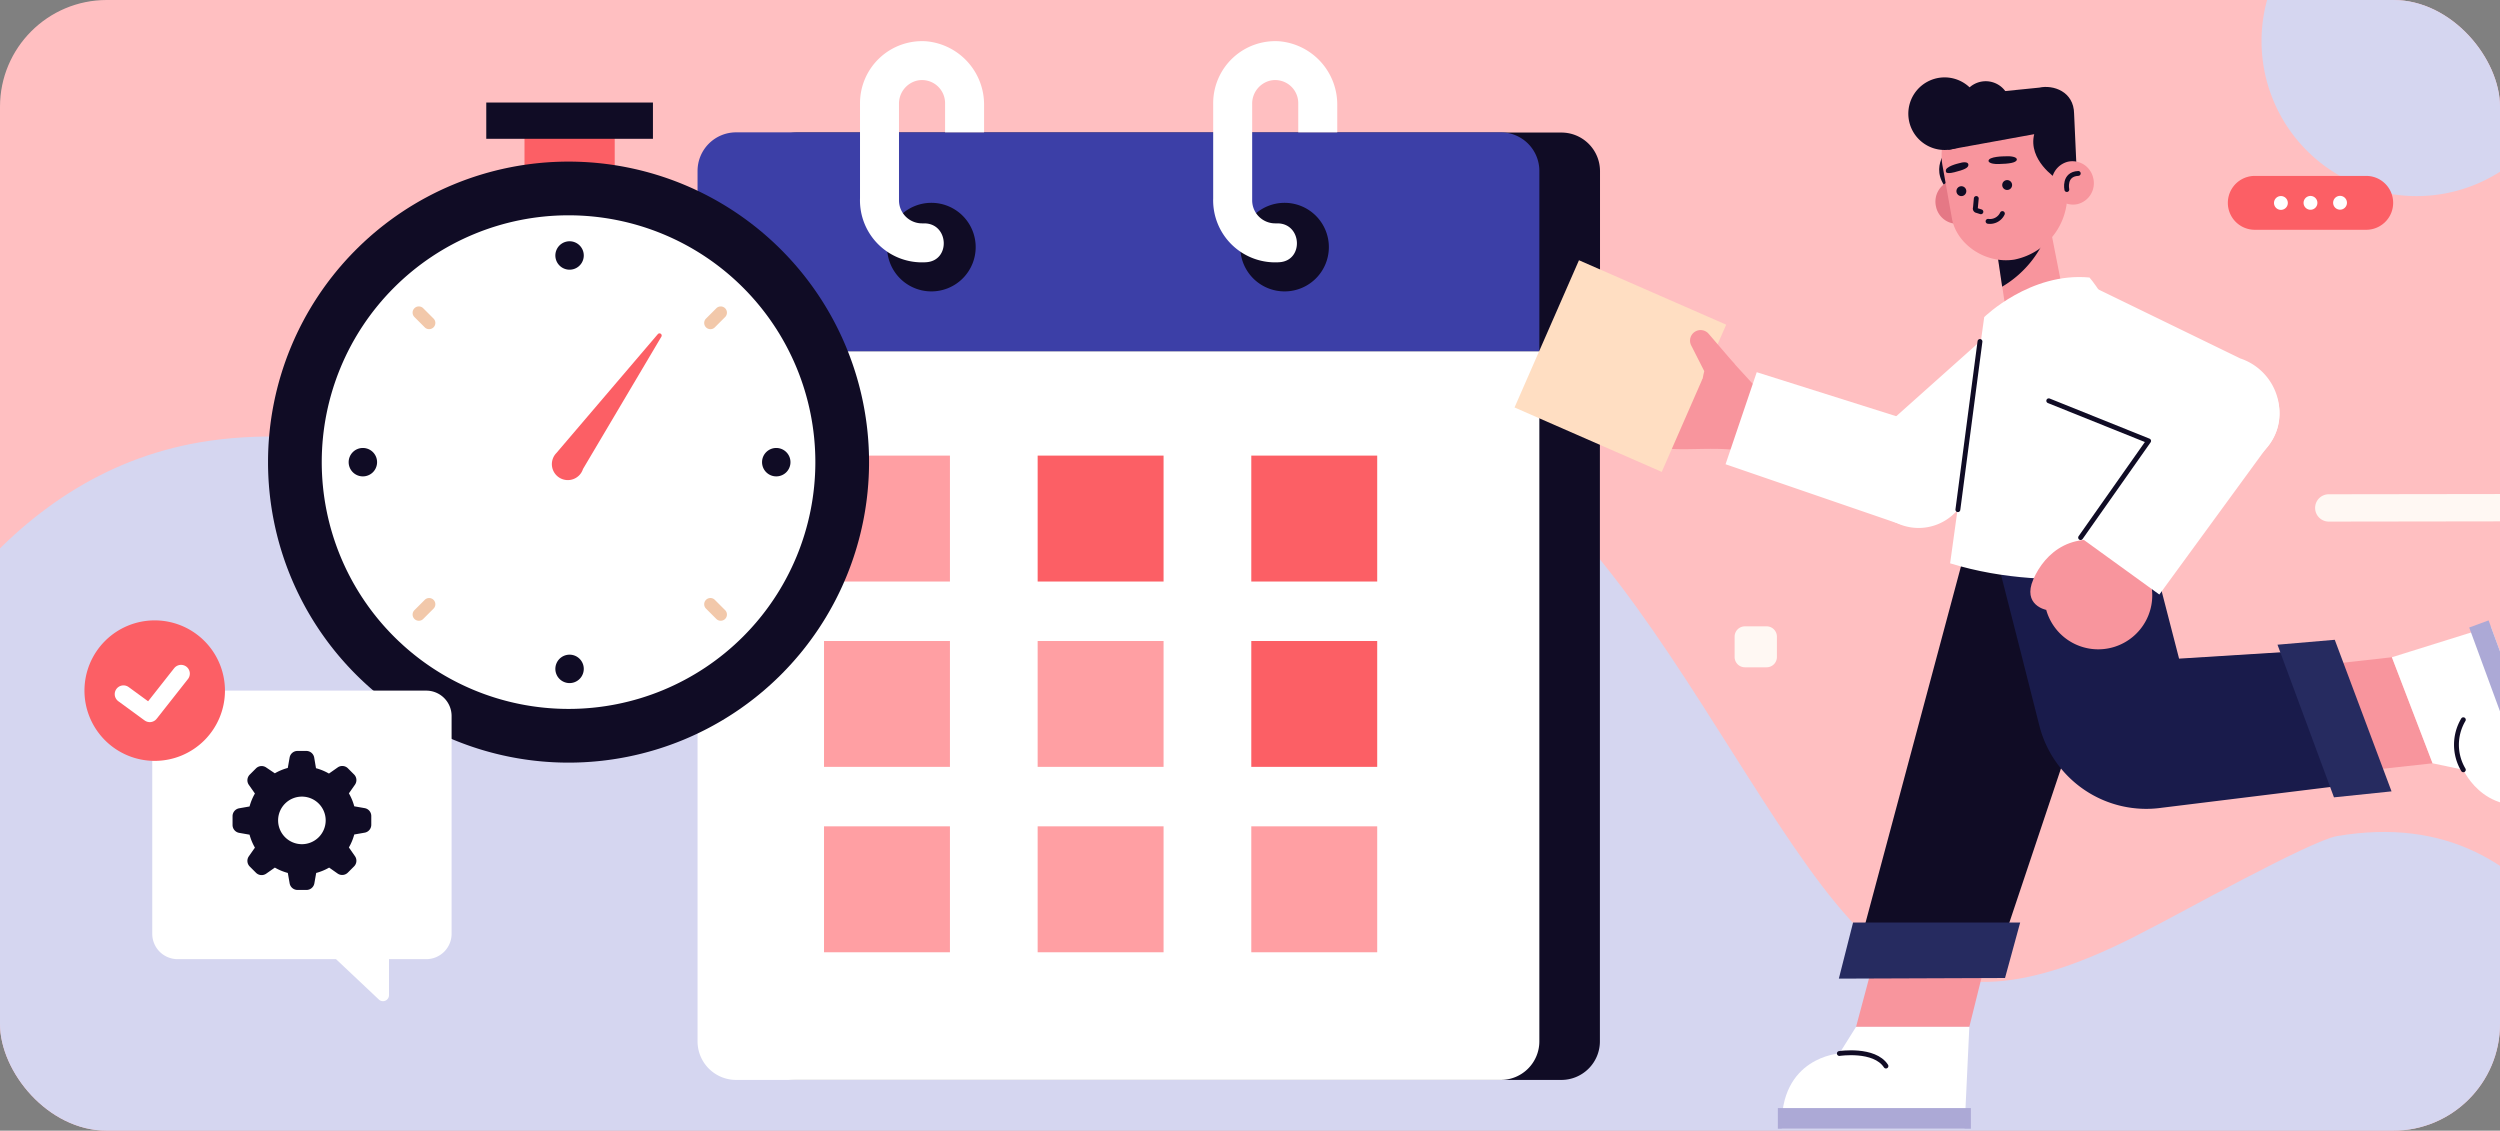 <svg xmlns="http://www.w3.org/2000/svg" xmlns:xlink="http://www.w3.org/1999/xlink" width="398" height="180" viewBox="0 0 398 180">
  <rect x="0" y="0" width="398" height="180" fill="#808080" stroke="none"/>
  <defs>
    <clipPath id="clip-path">
      <rect id="Rectángulo_42767" data-name="Rectángulo 42767" width="398" height="180" rx="17" transform="translate(0)" fill="#e8e8e8"/>
    </clipPath>
  </defs>
  <g id="_2" data-name="2" transform="translate(-915.003 -404)">
    <rect id="Rectángulo_42924" data-name="Rectángulo 42924" width="398" height="180" rx="17" transform="translate(915.003 404)" fill="#ffbfc1"/>
    <g id="Enmascarar_grupo_222" data-name="Enmascarar grupo 222" transform="translate(915.003 404)" clip-path="url(#clip-path)">
      <g id="Grupo_169334" data-name="Grupo 169334" transform="translate(-38.625 -18.138)">
        <g id="Grupo_169338" data-name="Grupo 169338" transform="translate(0 0)">
          <path id="Trazado_161037" data-name="Trazado 161037" d="M447.182,326.9c-4.2.717-25.952,12.824-29.479,14.587l0-.009c-.052.029-.1.051-.153.079-.139.071-.276.143-.414.215-21.014,11.2-30.664,9.1-38.927,5.31-22.312-10.239-48.647-92.332-84.783-83.8-15.328,3.618-14.554,46.554-24.165,56.567l.013-.044c-.067.085-.134.154-.2.239-1.378,1.445-2.722,2.915-3.992,4.428-18.8,18.329-37.519-5.564-42.895-10.976-.4-.428-.806-3.827-1.207-4.252-.215-.239-.334-.38-.334-.38l0,.029C197.1,284.1,143.11,258.031,107,264.2c-62.046,10.6-70.487,116.673-70.487,116.673h463.64c-7.242-24.859-18.311-59.89-52.97-53.97" transform="translate(-36.513 -175.655)" fill="#d5d6f0"/>
          <path id="Trazado_161038" data-name="Trazado 161038" d="M647,204.657l-27.954.039a2.175,2.175,0,0,1-.005-4.351l27.954-.039a2.176,2.176,0,0,1,.006,4.352" transform="translate(-209.675 -103.52)" fill="#fff8f3"/>
          <path id="Trazado_161040" data-name="Trazado 161040" d="M605.431,84.943l-3.45,0a1.641,1.641,0,0,1-1.644-1.639l0-3.238a1.641,1.641,0,0,1,1.639-1.644l3.45,0a1.642,1.642,0,0,1,1.644,1.639l0,3.238a1.641,1.641,0,0,1-1.639,1.644" transform="translate(-285.561 39.429)" fill="#fff8f3"/>
          <path id="Trazado_161041" data-name="Trazado 161041" d="M8.979,245.961l-3.45,0a1.641,1.641,0,0,1-1.644-1.639l0-3.238a1.642,1.642,0,0,1,1.64-1.644l3.45,0a1.642,1.642,0,0,1,1.644,1.639l0,3.238a1.641,1.641,0,0,1-1.639,1.644" transform="translate(9.495 -127.512)" fill="#fff8f3"/>
          <path id="Trazado_161042" data-name="Trazado 161042" d="M510.1,24.679A24.679,24.679,0,1,1,485.422,0,24.679,24.679,0,0,1,510.1,24.679" transform="translate(-62.08 0)" fill="#d5d6f0"/>
          <path id="Trazado_161043" data-name="Trazado 161043" d="M576.025,152.763H558.283a4.288,4.288,0,0,1,0-8.577h17.742a4.288,4.288,0,0,1,0,8.577" transform="translate(-160.697 -98.043)" fill="#fc5f65"/>
          <path id="Trazado_161044" data-name="Trazado 161044" d="M566.84,149.922a1.1,1.1,0,1,1-1.1-1.094,1.1,1.1,0,0,1,1.1,1.094" transform="translate(-163.993 -99.479)" fill="#fff"/>
          <path id="Trazado_161045" data-name="Trazado 161045" d="M573.655,149.9a1.1,1.1,0,1,1-1.1-1.094,1.1,1.1,0,0,1,1.1,1.094" transform="translate(-166.101 -99.473)" fill="#fff"/>
          <path id="Trazado_161046" data-name="Trazado 161046" d="M580.469,149.879a1.1,1.1,0,1,1-1.1-1.094,1.1,1.1,0,0,1,1.1,1.094" transform="translate(-168.209 -99.466)" fill="#fff"/>
          <g id="Grupo_169337" data-name="Grupo 169337" transform="translate(149.675 24.679)">
            <path id="Trazado_161052" data-name="Trazado 161052" d="M196,262.138a6.141,6.141,0,0,0,6.141,6.141H323.875a6.141,6.141,0,0,0,6.142-6.141V152.267H196Z" transform="translate(-186.363 -102.896)" fill="#100c25"/>
            <path id="Trazado_161053" data-name="Trazado 161053" d="M323.907,88.588H202.175a6.141,6.141,0,0,0-6.141,6.141v28.7H330.049v-28.7a6.141,6.141,0,0,0-6.141-6.141" transform="translate(-186.378 -74.026)" fill="#100c25"/>
            <path id="Trazado_161054" data-name="Trazado 161054" d="M178.369,262.138a6.141,6.141,0,0,0,6.141,6.141H306.242a6.141,6.141,0,0,0,6.142-6.141V152.267H178.369Z" transform="translate(-178.369 -102.896)" fill="#fff"/>
            <path id="Trazado_161055" data-name="Trazado 161055" d="M306.242,88.526H184.51a6.141,6.141,0,0,0-6.141,6.141v28.7H312.384v-28.7a6.141,6.141,0,0,0-6.141-6.141" transform="translate(-178.369 -73.998)" fill="#3c3fa7"/>
            <path id="Trazado_161056" data-name="Trazado 161056" d="M247.675,116.1a7.051,7.051,0,1,1-7.051-7.051,7.051,7.051,0,0,1,7.051,7.051" transform="translate(-203.397 -83.3)" fill="#100c25"/>
            <path id="Trazado_161057" data-name="Trazado 161057" d="M235.556,90.967h0a3.667,3.667,0,0,1-3.668-3.667V71.967a3.764,3.764,0,0,1,2.937-3.741,3.673,3.673,0,0,1,4.4,3.6v4.653h6.208v-4.3a10.11,10.11,0,0,0-9.2-10.2,9.886,9.886,0,0,0-10.551,9.853V86.98a9.874,9.874,0,0,0,10.559,10.172c3.909-.269,3.586-6.184-.332-6.184Z" transform="translate(-199.819 -61.948)" fill="#fff"/>
            <path id="Trazado_161058" data-name="Trazado 161058" d="M350.537,116.1a7.051,7.051,0,1,1-7.051-7.051,7.052,7.052,0,0,1,7.051,7.051" transform="translate(-250.032 -83.3)" fill="#100c25"/>
            <path id="Trazado_161059" data-name="Trazado 161059" d="M338.418,90.967h0a3.667,3.667,0,0,1-3.667-3.667V71.967a3.764,3.764,0,0,1,2.936-3.741,3.673,3.673,0,0,1,4.4,3.6v4.653h6.208v-4.3a10.109,10.109,0,0,0-9.2-10.2,9.886,9.886,0,0,0-10.551,9.853V86.98A9.874,9.874,0,0,0,339.1,97.152c3.909-.269,3.585-6.184-.333-6.184Z" transform="translate(-246.455 -61.948)" fill="#fff"/>
            <rect id="Rectángulo_42495" data-name="Rectángulo 42495" width="20.046" height="20.046" transform="translate(20.133 65.99)" fill="#ff9fa3"/>
            <rect id="Rectángulo_42496" data-name="Rectángulo 42496" width="20.046" height="20.046" transform="translate(20.133 95.502)" fill="#ff9fa3"/>
            <rect id="Rectángulo_42497" data-name="Rectángulo 42497" width="20.046" height="20.046" transform="translate(20.133 125.013)" fill="#ff9fa3"/>
            <rect id="Rectángulo_42498" data-name="Rectángulo 42498" width="20.046" height="20.046" transform="translate(54.144 65.99)" fill="#fc5f65"/>
            <rect id="Rectángulo_42499" data-name="Rectángulo 42499" width="20.046" height="20.046" transform="translate(54.144 95.502)" fill="#ff9fa3"/>
            <rect id="Rectángulo_42500" data-name="Rectángulo 42500" width="20.046" height="20.046" transform="translate(54.144 125.013)" fill="#ff9fa3"/>
            <rect id="Rectángulo_42501" data-name="Rectángulo 42501" width="20.046" height="20.046" transform="translate(88.155 65.99)" fill="#fc5f65"/>
            <rect id="Rectángulo_42502" data-name="Rectángulo 42502" width="20.046" height="20.046" transform="translate(88.155 95.502)" fill="#fc5f65"/>
            <rect id="Rectángulo_42503" data-name="Rectángulo 42503" width="20.046" height="20.046" transform="translate(88.155 125.013)" fill="#ff9fa3"/>
          </g>
          <g id="Grupo_169336" data-name="Grupo 169336" transform="translate(81.296 34.465)">
            <rect id="Rectángulo_42504" data-name="Rectángulo 42504" width="14.362" height="9.458" transform="translate(40.829 3.315)" fill="#fc5f65"/>
            <rect id="Rectángulo_42505" data-name="Rectángulo 42505" width="26.534" height="5.768" transform="translate(34.743)" fill="#100c25"/>
            <path id="Trazado_161060" data-name="Trazado 161060" d="M168.411,187.452a47.841,47.841,0,1,1-47.841-47.841,47.841,47.841,0,0,1,47.841,47.841" transform="translate(-72.729 -130.21)" fill="#100c25"/>
            <path id="Trazado_161061" data-name="Trazado 161061" d="M166.047,193.637a39.291,39.291,0,1,1-39.292-39.292,39.292,39.292,0,0,1,39.292,39.292" transform="translate(-78.914 -136.395)" fill="#fff"/>
            <path id="Trazado_161062" data-name="Trazado 161062" d="M115.029,182.97a.985.985,0,0,1-.7-.29l-1.641-1.641a.988.988,0,1,1,1.4-1.4l1.641,1.641a.988.988,0,0,1-.7,1.687" transform="translate(-89.382 -146.893)" fill="#f2c8aa"/>
            <path id="Trazado_161063" data-name="Trazado 161063" d="M195.033,262.975a.986.986,0,0,1-.7-.289l-1.641-1.641a.988.988,0,1,1,1.4-1.4l1.641,1.641a.988.988,0,0,1-.7,1.687" transform="translate(-122.965 -180.477)" fill="#f2c8aa"/>
            <path id="Trazado_161064" data-name="Trazado 161064" d="M113.387,262.975a.988.988,0,0,1-.7-1.687l1.641-1.641a.988.988,0,1,1,1.4,1.4l-1.641,1.641a.985.985,0,0,1-.7.289" transform="translate(-89.381 -180.477)" fill="#f2c8aa"/>
            <path id="Trazado_161065" data-name="Trazado 161065" d="M193.392,182.97a.988.988,0,0,1-.7-1.687l1.641-1.641a.988.988,0,0,1,1.4,1.4l-1.641,1.641a.985.985,0,0,1-.7.29" transform="translate(-122.965 -146.893)" fill="#f2c8aa"/>
            <path id="Trazado_161066" data-name="Trazado 161066" d="M156.088,163.733a2.262,2.262,0,1,1-2.262-2.262,2.262,2.262,0,0,1,2.262,2.262" transform="translate(-105.822 -139.387)" fill="#100c25"/>
            <path id="Trazado_161067" data-name="Trazado 161067" d="M156.088,277.158a2.262,2.262,0,1,1-2.262-2.262,2.262,2.262,0,0,1,2.262,2.262" transform="translate(-105.822 -186.999)" fill="#100c25"/>
            <path id="Trazado_161068" data-name="Trazado 161068" d="M97.114,218.183a2.262,2.262,0,1,1-2.262,2.262,2.262,2.262,0,0,1,2.262-2.262" transform="translate(-82.016 -163.193)" fill="#100c25"/>
            <path id="Trazado_161069" data-name="Trazado 161069" d="M210.539,218.183a2.262,2.262,0,1,1-2.262,2.262,2.262,2.262,0,0,1,2.262-2.262" transform="translate(-129.629 -163.193)" fill="#100c25"/>
            <path id="Trazado_161070" data-name="Trazado 161070" d="M167.476,186.847l-16.148,18.927a2.538,2.538,0,1,0,4.229,2.55l12.482-21.074a.347.347,0,0,0-.563-.4" transform="translate(-105.415 -149.986)" fill="#fc5f65"/>
          </g>
          <path id="Trazado_161071" data-name="Trazado 161071" d="M486.324,326.52l7.026-28.269-16.811-2.583L468.29,326.52Z" transform="translate(-134.182 -144.908)" fill="#f8959d"/>
          <path id="Trazado_161072" data-name="Trazado 161072" d="M481.02,340.341H462.986l-2.659,4.241s-9.544.561-9.17,11.977h29.1Z" transform="translate(-128.878 -158.729)" fill="#fff"/>
          <rect id="Rectángulo_42506" data-name="Rectángulo 42506" width="30.731" height="3.292" transform="translate(321.658 194.539)" fill="#aca9d6"/>
          <path id="Trazado_161073" data-name="Trazado 161073" d="M464.44,346.43s5.575-.845,7.421,2" transform="translate(-132.991 -160.576)" fill="none" stroke="#100c25" stroke-linecap="round" stroke-linejoin="round" stroke-width="0.775"/>
          <path id="Trazado_161074" data-name="Trazado 161074" d="M513.932,223.871l-23.847,71.212-22.259-.524,18.886-70.509Z" transform="translate(-134.039 -122.696)" fill="#100c25"/>
          <path id="Trazado_161075" data-name="Trazado 161075" d="M493.19,316.3l-2.41,8.828-26.457.1,2.267-8.932Z" transform="translate(-132.955 -151.292)" fill="#262b60"/>
          <path id="Trazado_161076" data-name="Trazado 161076" d="M578.5,255.143,548.8,258.461l8.648,16.579,27.532-3.015Z" transform="translate(-159.089 -132.37)" fill="#f8959d"/>
          <path id="Trazado_161077" data-name="Trazado 161077" d="M591.81,252.938l6.475,16.882,4.9,1.034s3.817,8.765,14.4,4.479l-10.032-27.317Z" transform="translate(-172.396 -130.166)" fill="#fff"/>
          <rect id="Rectángulo_42507" data-name="Rectángulo 42507" width="3.291" height="30.731" transform="translate(431.721 118.037) rotate(-20.166)" fill="#aca9d6"/>
          <path id="Trazado_161078" data-name="Trazado 161078" d="M607.777,277.515a7.8,7.8,0,0,1,0-7.967" transform="translate(-176.99 -136.827)" fill="none" stroke="#100c25" stroke-linecap="round" stroke-linejoin="round" stroke-width="0.775"/>
          <path id="Trazado_161079" data-name="Trazado 161079" d="M552.69,242.7l-23.858,1.494-6.491-25.148-24.586,1.09,5.836,22.888,3,11.846A17.555,17.555,0,0,0,526.1,267.932l33.77-4.158Z" transform="translate(-143.298 -121.202)" fill="#191b4b"/>
          <path id="Trazado_161080" data-name="Trazado 161080" d="M565.44,251.9l9.118-.782,9.038,24.131-9.165.951Z" transform="translate(-164.238 -131.126)" fill="#262b60"/>
          <path id="Trazado_161081" data-name="Trazado 161081" d="M488.6,138.387s-3.526,3.826,1.771,7.593Z" transform="translate(-140.109 -96.249)" fill="#100c25"/>
          <path id="Trazado_161082" data-name="Trazado 161082" d="M493.291,147.88a3.461,3.461,0,0,1-2.564,4.149,3.423,3.423,0,0,1-4.047-2.683,3.461,3.461,0,0,1,2.564-4.149,3.424,3.424,0,0,1,4.047,2.683" transform="translate(-139.846 -98.332)" fill="#e57885"/>
          <path id="Trazado_161083" data-name="Trazado 161083" d="M500.636,158.143l1.225,8.261c.425,2.9,2.383,4.192,5.144,3.754,2.357-.375,4.781-1.9,4.3-4.446L508.769,152.8Z" transform="translate(-144.189 -100.709)" fill="#f8959d"/>
          <path id="Trazado_161084" data-name="Trazado 161084" d="M501.494,164.988a16.84,16.84,0,0,0,7.652-9.914c.626-2.423-8.716,2.725-8.716,2.725Z" transform="translate(-144.126 -101.211)" fill="#100c25"/>
          <path id="Trazado_161085" data-name="Trazado 161085" d="M499.571,151.925h0c-4.716.711-9.177-2.551-9.9-6.508l-1.478-8.287a9.242,9.242,0,0,1,6.918-10.792c4.882-1.083,10.582,1.94,11.677,6.984l1.074,6.471a10.491,10.491,0,0,1-8.286,12.131" transform="translate(-140.289 -92.453)" fill="#f8959d"/>
          <path id="Trazado_161086" data-name="Trazado 161086" d="M501.4,139.663s-2.622,0-2.574.754c0,0,.046.51,1.616.474s2.785-.185,2.885-.676-1.088-.621-1.928-.552" transform="translate(-143.628 -96.639)" fill="#100c25"/>
          <path id="Trazado_161087" data-name="Trazado 161087" d="M491,141.219s-2.214.511-2,1.235c0,0-.182.56,1.341.176s2.251-.686,2.24-1.187-.778-.478-1.581-.224" transform="translate(-140.585 -97.07)" fill="#100c25"/>
          <path id="Trazado_161088" data-name="Trazado 161088" d="M501,152.865a2.183,2.183,0,0,1-2.28,1.236" transform="translate(-143.596 -100.728)" fill="none" stroke="#100c25" stroke-linecap="round" stroke-linejoin="round" stroke-width="0.775"/>
          <path id="Trazado_161089" data-name="Trazado 161089" d="M492.992,147.214a.786.786,0,1,1-.91-.639.787.787,0,0,1,.91.639" transform="translate(-141.342 -98.778)" fill="#100c25"/>
          <path id="Trazado_161090" data-name="Trazado 161090" d="M503.532,145.734a.786.786,0,1,1-.961-.558.786.786,0,0,1,.961.558" transform="translate(-144.607 -98.341)" fill="#100c25"/>
          <path id="Trazado_161091" data-name="Trazado 161091" d="M495.934,149.393l-.138,1.49a.319.319,0,0,0,.14.394l.733.229" transform="translate(-142.685 -99.654)" fill="none" stroke="#100c25" stroke-linecap="round" stroke-linejoin="round" stroke-width="0.772"/>
          <path id="Trazado_161092" data-name="Trazado 161092" d="M506.731,138.234s-4.51-2.906-3.5-7.038l-13.677,2.487.6-8.5,13.886-1.4c2.224-.485,5.5.608,5.544,4.153l.376,8.365Z" transform="translate(-140.762 -91.696)" fill="#100c25"/>
          <path id="Trazado_161093" data-name="Trazado 161093" d="M491.246,124.59a5.778,5.778,0,1,1-7.791-2.465,5.778,5.778,0,0,1,7.791,2.465" transform="translate(-137.91 -91.016)" fill="#100c25"/>
          <path id="Trazado_161094" data-name="Trazado 161094" d="M499.885,124.447a3.871,3.871,0,1,1-5.22-1.652,3.871,3.871,0,0,1,5.22,1.652" transform="translate(-141.696 -91.29)" fill="#100c25"/>
          <path id="Trazado_161095" data-name="Trazado 161095" d="M520.012,143.524a3.426,3.426,0,0,1-2.539,4.108,3.39,3.39,0,0,1-4.008-2.656A3.427,3.427,0,0,1,516,140.867a3.39,3.39,0,0,1,4.008,2.657" transform="translate(-148.133 -96.992)" fill="#f8959d"/>
          <path id="Trazado_161096" data-name="Trazado 161096" d="M516.857,146.183s-.533-2.452,1.82-2.569" transform="translate(-149.192 -97.866)" fill="none" stroke="#100c25" stroke-linecap="round" stroke-linejoin="round" stroke-width="0.772"/>
          <path id="Trazado_161097" data-name="Trazado 161097" d="M431.112,186.122c-.745-.8-2.077-2.017-3.088-1.766a1.865,1.865,0,0,0-1.186,2.909l.606,1c-1.354.517-4.146.649-9.257-4.514a2.577,2.577,0,0,0-3.156-.459,1.587,1.587,0,0,0-.481,2.077c.017.035.042.068.061.1a2.343,2.343,0,0,0-2.048.215,1.588,1.588,0,0,0-.481,2.077,2.158,2.158,0,0,0,.177.293,2.043,2.043,0,0,0-.963.333,1.587,1.587,0,0,0-.481,2.077,2.323,2.323,0,0,0,.438.608c.068.068.135.128.2.2-.03.019-.065.03-.094.051a1.587,1.587,0,0,0-.481,2.077,2.344,2.344,0,0,0,.438.608,30.073,30.073,0,0,0,4.181,3.56l0,0,.065.042a19.96,19.96,0,0,0,1.927,1.175c2.953,1.716,9.274.277,14.708,1.153l4.242-8Z" transform="translate(-116.341 -110.032)" fill="#f8959d"/>
          <rect id="Rectángulo_42508" data-name="Rectángulo 42508" width="25.584" height="25.584" transform="translate(279.739 83.006) rotate(-66.362)" fill="#ffdec2"/>
          <path id="Trazado_161098" data-name="Trazado 161098" d="M437.116,185.128l-4.132-4.816a1.682,1.682,0,0,0-2.777,1.856l2.082,4.1a11.431,11.431,0,0,0,2.461,10.42Z" transform="translate(-122.344 -109.038)" fill="#f8959d"/>
          <path id="Trazado_161099" data-name="Trazado 161099" d="M471.692,198.433l-28.519-9-4.963,14.654,27.3,9.381a8.136,8.136,0,1,0,6.183-15.033" transform="translate(-124.876 -112.041)" fill="#fff"/>
          <path id="Trazado_161100" data-name="Trazado 161100" d="M490.28,178.32,471.5,195.086a8.8,8.8,0,0,0,.711,11.984,9.1,9.1,0,0,0,12.661-.281L504.834,191.3A9.756,9.756,0,1,0,490.28,178.32" transform="translate(-134.549 -107.509)" fill="#fff"/>
          <path id="Trazado_161101" data-name="Trazado 161101" d="M512.163,167.572s11.846,13.219,12.191,46.041c0,0-17.127,4.77-34.379-.539l5.428-39.2s7.317-7.187,16.761-6.3" transform="translate(-140.891 -105.255)" fill="#fff"/>
          <line id="Línea_623" data-name="Línea 623" x1="3.519" y2="26.777" transform="translate(350.318 72.502)" fill="none" stroke="#100c25" stroke-linecap="round" stroke-linejoin="round" stroke-width="0.775"/>
          <path id="Trazado_161102" data-name="Trazado 161102" d="M511,239.223s-3.852-.731-2.055-4.87,6.409-8.492,14.351-5.055Z" transform="translate(-146.613 -123.991)" fill="#f8959d"/>
          <path id="Trazado_161103" data-name="Trazado 161103" d="M527.868,241.031a8.6,8.6,0,1,0-11.624,3.581,8.6,8.6,0,0,0,11.624-3.581" transform="translate(-147.601 -124.099)" fill="#f8959d"/>
          <path id="Trazado_161104" data-name="Trazado 161104" d="M537.077,190.494l-17.024,24.588,12.535,9.07,17.025-23.311a8.136,8.136,0,1,0-12.536-10.347" transform="translate(-150.197 -111.362)" fill="#fff"/>
          <path id="Trazado_161105" data-name="Trazado 161105" d="M513.068,188.852l23.347,9.428a8.8,8.8,0,0,0,10.433-5.94,9.1,9.1,0,0,0-5.854-11.23l-22.727-11.051a9.756,9.756,0,1,0-5.2,18.793" transform="translate(-145.712 -105.906)" fill="#fff"/>
          <path id="Trazado_161106" data-name="Trazado 161106" d="M517.783,217.8l10.83-15.391-15.9-6.39" transform="translate(-147.926 -114.078)" fill="none" stroke="#100c25" stroke-linecap="round" stroke-linejoin="round" stroke-width="0.775"/>
          <g id="Grupo_169335" data-name="Grupo 169335" transform="translate(52.072 116.903)">
            <path id="Trazado_161047" data-name="Trazado 161047" d="M85.651,152.527H46.072a4.038,4.038,0,0,1-4.038-4.038V113.815a4.038,4.038,0,0,1,4.038-4.038H85.651a4.038,4.038,0,0,1,4.038,4.038v34.673a4.038,4.038,0,0,1-4.038,4.038" transform="translate(-31.242 -98.594)" fill="#fff"/>
            <path id="Trazado_161048" data-name="Trazado 161048" d="M76.535,162.7,88.784,174.25a.957.957,0,0,0,1.614-.7V159.209Z" transform="translate(-41.916 -113.888)" fill="#fff"/>
            <path id="Trazado_161049" data-name="Trazado 161049" d="M48.774,104.768A11.183,11.183,0,1,1,37.591,93.585a11.183,11.183,0,0,1,11.183,11.183" transform="translate(-26.408 -93.585)" fill="#fc5f65"/>
            <path id="Trazado_161050" data-name="Trazado 161050" d="M35.4,109.124l4.186,3.059,4.981-6.326" transform="translate(-29.189 -97.382)" fill="none" stroke="#fff" stroke-linecap="round" stroke-linejoin="round" stroke-width="2.793"/>
            <path id="Trazado_161051" data-name="Trazado 161051" d="M81.576,132.785l-1.656-.29a8.621,8.621,0,0,0-.854-2.063l.965-1.376a1.271,1.271,0,0,0-.142-1.63l-.992-.992a1.271,1.271,0,0,0-1.63-.116l-1.376.965a8.568,8.568,0,0,0-2.063-.854l-.285-1.693a1.271,1.271,0,0,0-1.229-1.055h-1.43a1.271,1.271,0,0,0-1.256,1.055l-.29,1.651a8.55,8.55,0,0,0-2.062.854l-1.372-.923a1.271,1.271,0,0,0-1.63.142l-.992.992a1.271,1.271,0,0,0-.142,1.63l.965,1.376a8.624,8.624,0,0,0-.854,2.063l-1.651.29a1.271,1.271,0,0,0-1.055,1.256v1.4a1.27,1.27,0,0,0,1.055,1.255l1.651.29a8.544,8.544,0,0,0,.854,2.063l-.965,1.377a1.271,1.271,0,0,0,.142,1.63l.992.992a1.271,1.271,0,0,0,1.63.142l1.376-.965a8.568,8.568,0,0,0,2.063.854l.29,1.651a1.271,1.271,0,0,0,1.256,1.055h1.424a1.272,1.272,0,0,0,1.256-1.055l.29-1.651a8.552,8.552,0,0,0,2.062-.854l1.345.944a1.271,1.271,0,0,0,1.63-.142l.992-.992a1.271,1.271,0,0,0,.142-1.63l-.965-1.387a8.605,8.605,0,0,0,.854-2.062l1.656-.29a1.271,1.271,0,0,0,1.055-1.256v-1.4a1.271,1.271,0,0,0-1.055-1.25m-9.991,5.739a3.787,3.787,0,1,1,3.787-3.787v.021a3.788,3.788,0,0,1-3.787,3.767" transform="translate(-36.969 -102.896)" fill="#100c25"/>
          </g>
        </g>
      </g>
    </g>
  </g>
</svg>
